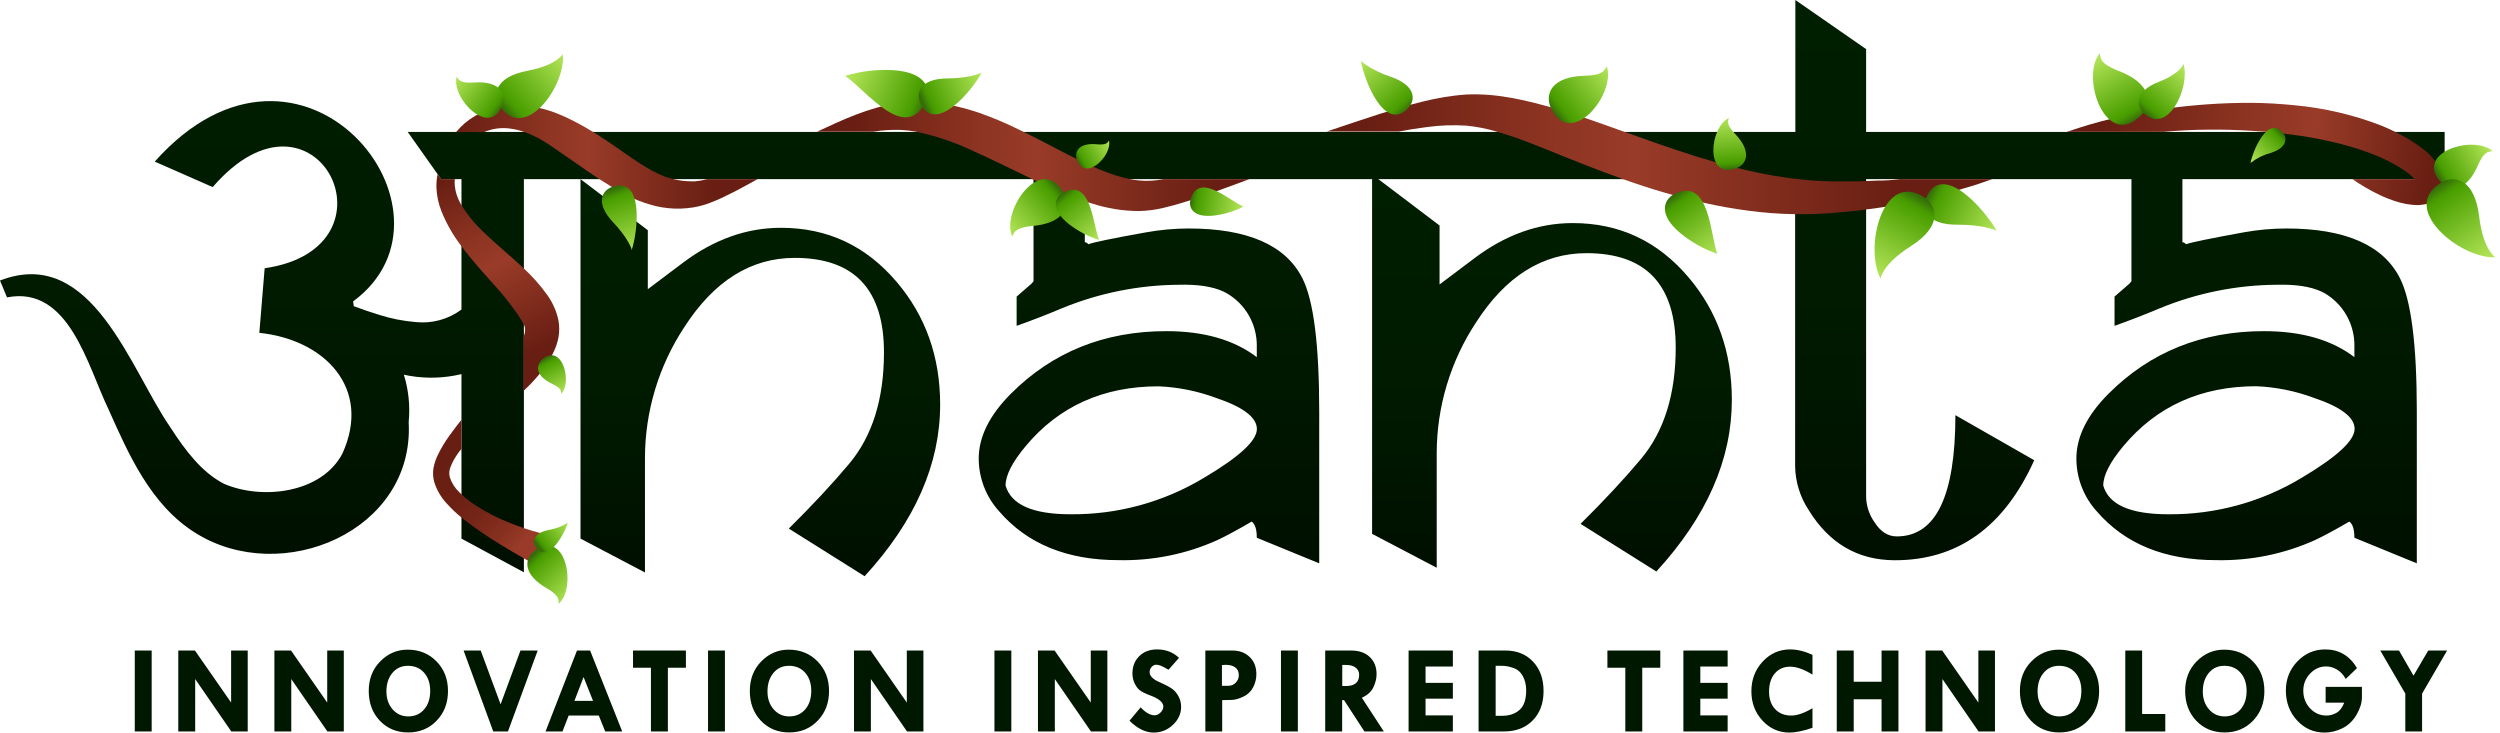 <svg width="215" height="63" viewBox="0 0 215 63" fill="none" xmlns="http://www.w3.org/2000/svg">
<path d="M123.557 48.827V38.971C123.564 34.974 124.739 31.067 126.939 27.73C129.495 23.756 132.663 21.77 136.442 21.772C141.555 21.772 144.111 24.481 144.111 29.9C144.111 33.915 143.108 37.115 141.101 39.497C139.682 41.189 137.958 43.041 135.928 45.053L142.447 49.149C146.778 44.429 148.942 39.509 148.939 34.388C148.939 30.293 147.699 26.782 145.219 23.857C142.581 20.739 139.258 19.182 135.249 19.185C132.296 19.185 129.484 20.189 126.812 22.198L123.802 24.463V19.392L118 15V45.913L123.557 48.827Z" fill="url(#paint0_linear_430_80)"/>
<path d="M55.467 49.233V39.378C55.474 35.38 56.649 31.473 58.849 28.137C61.406 24.162 64.573 22.176 68.352 22.178C73.465 22.178 76.021 24.888 76.021 30.306C76.021 34.322 75.018 37.521 73.011 39.904C71.592 41.595 69.868 43.447 67.838 45.459L74.357 49.555C78.688 44.836 80.853 39.915 80.853 34.794C80.853 30.699 79.612 27.189 77.129 24.263C74.491 21.146 71.168 19.588 67.159 19.591C64.201 19.591 61.389 20.596 58.722 22.605L55.712 24.87V19.798L49.922 15.406V46.319L55.467 49.233Z" fill="url(#paint1_linear_430_80)"/>
<path d="M210.239 15.406V11.345H160.486V4.223L154.401 0V11.345H35.062L37.938 15.406H39.686V26.62C38.559 27.46 37.157 27.845 35.76 27.699C34.685 27.611 33.623 27.401 32.596 27.073C31.883 26.858 31.158 26.605 30.425 26.332C30.402 26.144 30.395 26.106 30.372 25.918C40.783 18.267 25.973 -0.311 13.307 13.898L18.292 16.09C27.158 5.816 34.862 21.326 22.76 23.069L22.303 28.624C27.929 29.204 32.001 33.4 29.444 39.013C27.641 42.441 22.503 43.017 19.255 41.601C17.337 40.618 15.899 38.683 14.68 36.794C11.205 31.803 7.923 21.054 0 24.125L0.602 25.576C5.936 24.524 7.532 31.481 9.326 35.185C11.01 38.952 12.935 43.432 16.823 45.839C24.221 50.48 35.664 45.685 35.146 36.303C35.28 34.928 35.139 33.541 34.732 32.222C34.889 32.252 35.042 32.291 35.203 32.318C36.692 32.577 38.218 32.527 39.686 32.172V46.319L45.055 49.218V15.406H88.883V24.186C88.822 24.25 88.766 24.318 88.714 24.39C88.151 24.885 87.721 25.261 87.43 25.507V28.022C88.708 27.569 90.027 27.057 91.387 26.486C94.554 25.193 97.938 24.515 101.358 24.49C102.981 24.444 104.259 24.634 105.192 25.062L105.472 25.204C106.276 25.662 106.941 26.326 107.401 27.129C107.86 27.932 108.096 28.843 108.084 29.768V30.713C106.12 29.223 103.527 28.479 100.303 28.479C94.98 28.479 90.527 30.27 86.943 33.853C85.094 35.704 84.17 37.566 84.17 39.439C84.173 41.118 84.801 42.736 85.93 43.977C88.344 46.777 91.771 48.176 96.211 48.173C99.135 48.236 102.035 47.646 104.702 46.446C105.469 46.085 106.446 45.555 107.643 44.856C107.934 45.06 108.084 45.52 108.084 46.246C111.195 47.526 112.985 48.259 113.453 48.446V35.393C113.453 29.639 112.968 25.813 111.999 23.914C110.552 21.073 107.294 19.651 102.224 19.649C100.988 19.651 99.755 19.765 98.539 19.986C95.671 20.498 94.028 20.837 93.611 21.004L93.565 20.969C93.532 20.929 93.49 20.896 93.444 20.872C93.397 20.848 93.346 20.834 93.293 20.831V15.406H154.381V40.115C154.406 41.441 154.805 42.734 155.532 43.843C157.288 46.714 159.745 48.16 162.902 48.181C168.335 48.204 172.349 45.337 174.944 39.581L168.164 35.704C168.164 42.658 166.484 46.133 163.125 46.131C162.381 46.131 161.752 45.747 161.23 44.944C160.759 44.294 160.499 43.514 160.486 42.71V15.406H183.304V24.186C183.243 24.25 183.186 24.318 183.135 24.39C182.571 24.885 182.142 25.261 181.85 25.507V28.022C183.128 27.569 184.448 27.057 185.808 26.486C188.974 25.192 192.358 24.514 195.778 24.49C197.404 24.444 198.681 24.636 199.613 25.062L199.897 25.204C200.693 25.665 201.352 26.33 201.806 27.131C202.26 27.932 202.492 28.84 202.478 29.761V30.713C200.519 29.223 197.927 28.479 194.701 28.479C189.378 28.479 184.924 30.27 181.34 33.853C179.492 35.704 178.568 37.566 178.568 39.439C178.571 41.117 179.197 42.735 180.324 43.977C182.74 46.777 186.168 48.176 190.609 48.173C193.531 48.236 196.43 47.645 199.095 46.446C199.862 46.085 200.844 45.555 202.04 44.856C202.332 45.06 202.478 45.52 202.478 46.246C205.591 47.526 207.381 48.259 207.846 48.446V35.393C207.846 29.639 207.361 25.813 206.389 23.914C204.947 21.073 201.69 19.651 196.618 19.649C195.381 19.651 194.146 19.765 192.929 19.986C190.06 20.509 188.423 20.846 188.001 21.004L187.959 20.969C187.926 20.929 187.884 20.896 187.837 20.872C187.79 20.848 187.739 20.834 187.687 20.831V15.406H210.239ZM103.563 41.078C100.094 43.177 96.111 44.267 92.058 44.227C88.814 44.227 86.954 43.404 86.479 41.758C86.479 40.875 87.054 39.746 88.204 38.372C91.065 34.94 94.876 33.224 99.636 33.224C101.312 33.294 102.967 33.625 104.541 34.206C106.905 34.997 108.089 35.893 108.092 36.894C108.094 37.895 106.585 39.289 103.563 41.078ZM197.964 41.078C194.496 43.177 190.512 44.267 186.46 44.227C183.21 44.227 181.35 43.404 180.88 41.758C180.88 40.875 181.454 39.746 182.602 38.372C185.47 34.935 189.283 33.216 194.041 33.216C195.717 33.285 197.372 33.617 198.946 34.199C201.316 34.99 202.499 35.886 202.497 36.886C202.494 37.887 200.983 39.284 197.964 41.078Z" fill="url(#paint2_linear_430_80)"/>
<path d="M47.298 46.024L46.309 48.734L45.055 48.02C44.361 47.636 43.69 47.221 43.007 46.811C41.919 46.154 40.87 45.434 39.867 44.653L39.686 44.503C39.235 44.141 38.814 43.742 38.428 43.309C37.934 42.783 37.564 42.152 37.347 41.463C37.236 41.071 37.212 40.659 37.278 40.257C37.313 40.069 37.36 39.883 37.42 39.701C37.476 39.533 37.541 39.369 37.616 39.209C37.897 38.609 38.235 38.037 38.624 37.501C38.969 37.017 39.326 36.549 39.686 36.096V38.595C39.377 38.966 39.112 39.372 38.896 39.804C38.839 39.919 38.789 40.037 38.747 40.157C38.706 40.263 38.676 40.373 38.655 40.484C38.623 40.685 38.638 40.891 38.697 41.087C38.861 41.559 39.136 41.986 39.498 42.33C39.56 42.392 39.621 42.453 39.686 42.511C40.032 42.837 40.406 43.132 40.802 43.394C41.781 44.04 42.826 44.579 43.92 45.002C44.303 45.152 44.687 45.29 45.07 45.425C45.799 45.675 46.543 45.875 47.298 46.024Z" fill="url(#paint3_linear_430_80)"/>
<path d="M48.027 27.557C48.072 27.796 48.094 28.039 48.092 28.283C48.091 28.515 48.072 28.748 48.035 28.977C47.958 29.395 47.829 29.801 47.651 30.187C47.352 30.853 46.965 31.477 46.501 32.041C46.085 32.551 45.638 33.035 45.163 33.488L45.024 33.619V28.954C45.146 28.707 45.186 28.428 45.139 28.156C45.118 28.049 45.079 27.947 45.024 27.853C44.894 27.599 44.675 27.288 44.495 27.004C43.855 26.08 43.15 25.203 42.386 24.378C41.585 23.48 40.752 22.555 39.966 21.549L39.656 21.138C38.961 20.228 38.392 19.229 37.965 18.166C37.699 17.501 37.552 16.794 37.531 16.078C37.527 15.723 37.559 15.367 37.627 15.018V14.957L37.945 15.406H39.115C39.094 15.605 39.094 15.806 39.115 16.005C39.172 16.509 39.327 16.997 39.571 17.441C39.606 17.502 39.64 17.568 39.679 17.629C40.227 18.522 40.898 19.334 41.673 20.04C42.513 20.85 43.433 21.622 44.357 22.451L45.059 23.096C45.793 23.775 46.457 24.526 47.041 25.338C47.524 25.999 47.86 26.756 48.027 27.557Z" fill="url(#paint4_linear_430_80)"/>
<path d="M60.808 15.405H65.153L64.152 15.954C63.612 16.25 63.059 16.546 62.484 16.818C61.895 17.116 61.287 17.372 60.663 17.586C60.502 17.64 60.333 17.686 60.157 17.728C59.98 17.77 59.804 17.809 59.616 17.839C59.267 17.891 58.917 17.924 58.565 17.939C57.852 17.962 57.14 17.893 56.444 17.736C55.125 17.413 53.869 16.875 52.725 16.142C52.341 15.904 51.958 15.662 51.574 15.421C50.911 14.987 50.278 14.549 49.657 14.119L48.2 13.11L47.475 12.61C47.237 12.453 47.022 12.303 46.785 12.165C46.252 11.836 45.687 11.565 45.097 11.355C44.689 11.209 44.266 11.107 43.836 11.052C43.092 10.954 42.335 11.059 41.646 11.355H39.23C39.457 11.078 39.707 10.821 39.978 10.587C41.074 9.674 42.438 9.144 43.862 9.078C45.254 9.009 46.644 9.244 47.935 9.769C48.253 9.892 48.568 10.038 48.863 10.176C49.158 10.315 49.431 10.457 49.711 10.606C50.144 10.837 50.573 11.082 50.987 11.34C51.106 11.409 51.221 11.482 51.336 11.555C53.457 12.875 55.286 14.469 57.169 15.179C57.414 15.269 57.663 15.345 57.917 15.405C58.157 15.464 58.403 15.51 58.653 15.543C58.908 15.573 59.164 15.59 59.42 15.593C59.541 15.601 59.663 15.601 59.785 15.593C59.913 15.585 60.041 15.57 60.168 15.547C60.384 15.511 60.597 15.463 60.808 15.405Z" fill="url(#paint5_linear_430_80)"/>
<path d="M100.088 15.405H107.451L105.369 16.173C104.218 16.595 103.049 17.01 101.849 17.386C101.25 17.576 100.633 17.743 99.996 17.889C99.318 18.051 98.623 18.138 97.926 18.15C96.565 18.142 95.213 17.924 93.918 17.505L93.308 17.313C92.281 16.971 91.299 16.545 90.344 16.135C89.85 15.908 89.359 15.682 88.875 15.451L88.753 15.394C87.062 14.587 85.436 13.766 83.817 13.044C82.218 12.272 80.531 11.696 78.794 11.328C78.343 11.243 77.887 11.19 77.429 11.171C76.647 11.148 75.865 11.2 75.093 11.328H70.265C72.451 10.311 74.679 9.243 77.302 8.848C78.641 8.679 79.997 8.716 81.325 8.959C82.608 9.182 83.865 9.539 85.075 10.023C86.088 10.407 87.058 10.864 88.005 11.328C89.282 11.954 90.517 12.614 91.736 13.248C93.577 14.169 95.414 15.067 97.22 15.413C97.485 15.463 97.749 15.501 98.014 15.524C98.535 15.57 99.06 15.557 99.578 15.486L100.088 15.405Z" fill="url(#paint6_linear_430_80)"/>
<path d="M87.05 20.348C87.238 19.907 87.391 19.581 88.722 19.442C91.583 19.204 92.043 17.711 91.472 16.586C89.573 13.142 86.057 18.114 87.05 20.348Z" fill="url(#paint7_linear_430_80)"/>
<path d="M163.424 15.406H171.331C170.564 15.687 169.774 15.952 168.981 16.174C166.598 16.917 164.162 17.477 161.694 17.852L160.486 18.013L159.838 18.102L157.975 18.282C156.786 18.397 155.591 18.44 154.397 18.413H154.159C152.889 18.388 151.621 18.291 150.363 18.121C149.105 17.956 147.855 17.737 146.627 17.46C144.241 16.922 141.889 16.236 139.587 15.406C137.217 14.566 134.912 13.633 132.661 12.719C131.553 12.278 130.456 11.851 129.363 11.518C129.156 11.452 128.949 11.387 128.742 11.329C127.887 11.068 127.009 10.893 126.119 10.807C124.979 10.732 123.834 10.774 122.702 10.93C121.897 11.03 121.09 11.158 120.282 11.314H114.093C115.627 10.796 117.161 10.277 118.714 9.778C121.08 9.053 123.458 8.304 126.15 8.124C128.911 8.012 131.426 8.673 133.819 9.352C135.813 9.943 137.727 10.627 139.617 11.31L140.768 11.717C143.03 12.527 145.274 13.306 147.536 13.951C148.687 14.262 149.807 14.558 150.949 14.804C152.092 15.049 153.208 15.226 154.343 15.376H154.401C155.556 15.521 156.718 15.596 157.883 15.602H159.67L160.49 15.568L161.453 15.529C162.112 15.537 162.768 15.483 163.424 15.406Z" fill="url(#paint8_linear_430_80)"/>
<path d="M210.185 15.992C210.119 16.401 209.916 16.774 209.61 17.052C209.373 17.267 209.089 17.424 208.782 17.513C208.354 17.63 207.908 17.666 207.467 17.616C207.103 17.582 206.742 17.516 206.389 17.421C205.741 17.24 205.112 16.998 204.51 16.699C203.744 16.325 203.008 15.893 202.309 15.405H207.294C207.396 15.41 207.499 15.41 207.601 15.405H207.662C207.4 15.129 207.11 14.882 206.796 14.668C205.87 14.052 204.873 13.549 203.827 13.171C202.748 12.767 201.642 12.439 200.518 12.188C199.379 11.925 198.227 11.72 197.067 11.574C196.346 11.478 195.617 11.401 194.888 11.339C194.44 11.301 193.987 11.27 193.535 11.243C192.35 11.171 191.157 11.14 189.965 11.151C188.672 11.151 187.376 11.224 186.088 11.339H177.751C178.134 11.213 178.483 11.09 178.855 10.975C180.036 10.591 181.252 10.28 182.475 10.003C184.905 9.49 187.368 9.145 189.846 8.971C191.088 8.886 192.331 8.84 193.581 8.844C194.831 8.848 196.081 8.928 197.331 9.051C199.871 9.285 202.367 9.868 204.748 10.783C205.166 10.952 205.58 11.136 205.986 11.339C206.167 11.428 206.343 11.52 206.519 11.616C207.116 11.931 207.688 12.292 208.23 12.695C208.846 13.14 209.376 13.695 209.794 14.33C209.925 14.539 210.029 14.764 210.105 14.998C210.148 15.131 210.179 15.267 210.197 15.405C210.22 15.6 210.216 15.798 210.185 15.992Z" fill="url(#paint9_linear_430_80)"/>
<path d="M48.399 4.646C48.365 4.708 47.816 5.625 45.377 6.082C42.62 6.604 42.309 8.102 42.992 9.154C45.166 12.286 48.702 7.326 48.399 4.646Z" fill="url(#paint10_linear_430_80)"/>
<path d="M143.989 16.688C143.03 17.199 142.62 18.481 144.518 20.059C145.463 20.83 146.535 21.43 147.686 21.833C147.045 20.04 147.011 15.187 143.989 16.688Z" fill="url(#paint11_linear_430_80)"/>
<path d="M91.429 16.566C90.662 16.996 90.359 18.036 91.924 19.272C92.702 19.874 93.579 20.335 94.516 20.635C93.953 19.195 93.838 15.287 91.429 16.566Z" fill="url(#paint12_linear_430_80)"/>
<path d="M76.823 6.035C75.425 5.951 74.024 6.117 72.685 6.526C74.483 7.755 77.781 12.25 79.588 8.83C80.147 7.678 79.653 6.223 76.823 6.035Z" fill="url(#paint13_linear_430_80)"/>
<path d="M171.711 19.857C170.84 18.213 167.059 13.756 165.656 16.989C165.23 18.041 165.763 19.342 168.34 19.323C170.307 19.323 171.358 19.68 171.638 19.814L171.711 19.857Z" fill="url(#paint14_linear_430_80)"/>
<path d="M119.619 6.61C118.02 6.058 117.276 5.459 117.088 5.267L117.038 5.213C117.276 6.791 119.067 11.494 121.13 9.275C121.774 8.541 121.717 7.336 119.619 6.61Z" fill="url(#paint15_linear_430_80)"/>
<path d="M84.366 6.265C84.124 6.388 83.215 6.726 81.466 6.745C79.192 6.768 78.744 7.923 79.131 8.845C80.42 11.674 83.687 7.693 84.431 6.227L84.366 6.265Z" fill="url(#paint16_linear_430_80)"/>
<path d="M52.617 16.082C51.716 16.424 51.218 17.507 52.717 19.104C53.867 20.325 54.251 21.192 54.32 21.442C54.32 21.488 54.32 21.515 54.32 21.515C54.838 20.021 55.44 15.088 52.617 16.082Z" fill="url(#paint17_linear_430_80)"/>
<path d="M214.365 13.002C212.755 11.547 207.551 13.121 209.936 15.689C210.726 16.495 212.118 16.526 213.131 14.153C213.618 13.071 213.94 13.052 214.365 13.002Z" fill="url(#paint18_linear_430_80)"/>
<path d="M180.581 4.576C178.882 6.657 181.129 12.988 184.151 9.893C185.098 8.872 185.056 7.148 182.088 6.054C180.711 5.498 180.65 5.102 180.581 4.576Z" fill="url(#paint19_linear_430_80)"/>
<path d="M148.687 10.143C147.03 10.91 146.562 15.494 149.335 14.469C150.217 14.116 150.696 13.037 149.189 11.482C148.499 10.749 148.576 10.484 148.687 10.143Z" fill="url(#paint20_linear_430_80)"/>
<path d="M48.265 33.865C49.246 32.848 48.334 29.431 46.616 30.928C46.075 31.424 46.025 32.33 47.536 33.036C48.238 33.378 48.253 33.589 48.265 33.865Z" fill="url(#paint21_linear_430_80)"/>
<path d="M48.042 51.935C49.615 50.545 48.675 45.382 45.956 47.389C45.097 48.057 44.913 49.39 47.065 50.618C48.058 51.209 48.054 51.524 48.042 51.935Z" fill="url(#paint22_linear_430_80)"/>
<path d="M214.592 22.125C214.523 22.079 213.537 21.388 213.207 18.612C212.824 15.464 211.179 15.011 209.963 15.687C206.239 17.89 211.558 22.267 214.592 22.125Z" fill="url(#paint23_linear_430_80)"/>
<path d="M187.783 5.49C187.783 5.544 187.48 6.319 185.693 7.026C183.672 7.794 183.656 8.992 184.312 9.683C186.414 11.767 188.388 7.483 187.783 5.49Z" fill="url(#paint24_linear_430_80)"/>
<path d="M161.733 23.963C161.733 23.886 161.936 22.692 164.298 21.195C166.983 19.502 166.66 17.805 165.525 16.999C161.928 14.588 160.295 21.283 161.733 23.963Z" fill="url(#paint25_linear_430_80)"/>
<path d="M102.389 17.125C102.174 17.893 102.638 18.741 104.418 18.538C105.295 18.431 106.146 18.171 106.933 17.77C105.664 17.206 103.106 14.787 102.389 17.125Z" fill="url(#paint26_linear_430_80)"/>
<path d="M196.342 11.413C195.015 9.897 193.73 12.984 193.542 14.032L193.573 13.997C194.08 13.601 194.662 13.314 195.283 13.152C196.676 12.711 196.725 11.901 196.342 11.413Z" fill="url(#paint27_linear_430_80)"/>
<path d="M48.809 44.968C48.315 45.279 47.764 45.485 47.187 45.575C45.872 45.847 45.745 46.565 46.071 47.057C47.133 48.546 48.572 45.87 48.836 44.941L48.809 44.968Z" fill="url(#paint28_linear_430_80)"/>
<path d="M138.176 5.693C137.949 6.135 137.773 6.461 136.389 6.511C133.428 6.557 132.849 8.066 133.363 9.26C135.062 12.942 139.023 8.062 138.176 5.693Z" fill="url(#paint29_linear_430_80)"/>
<path d="M95.372 12.09C95.222 12.309 95.107 12.474 94.371 12.412C92.795 12.251 92.396 13.011 92.595 13.679C93.262 15.741 95.671 13.399 95.372 12.09Z" fill="url(#paint30_linear_430_80)"/>
<path d="M39.272 6.604C38.793 8.477 42.183 11.925 43.214 8.984C43.521 8.032 42.969 6.918 40.699 7.099C39.636 7.164 39.475 6.911 39.272 6.604Z" fill="url(#paint31_linear_430_80)"/>
<path d="M11.591 55.945H13.044V62.905H11.591V55.945ZM19.876 55.945H21.303V62.905H19.892L16.786 58.399V62.905H15.333V55.945H16.765L19.876 60.419V55.945ZM28.14 55.945H29.567V62.905H28.156L25.05 58.399V62.905H23.598V55.945H25.029L28.14 60.419V55.945ZM31.712 59.422C31.712 58.394 32.042 57.546 32.701 56.878C33.364 56.206 34.149 55.871 35.055 55.871C36.058 55.871 36.887 56.208 37.543 56.883C38.199 57.555 38.527 58.404 38.527 59.433C38.527 60.454 38.202 61.302 37.553 61.977C36.904 62.652 36.087 62.99 35.102 62.99C34.116 62.99 33.304 62.654 32.665 61.982C32.03 61.311 31.712 60.458 31.712 59.422ZM35.122 57.26C34.556 57.249 34.099 57.45 33.752 57.864C33.405 58.277 33.232 58.811 33.232 59.465C33.232 60.083 33.409 60.595 33.762 61.002C34.116 61.408 34.562 61.611 35.102 61.611C35.668 61.611 36.125 61.412 36.472 61.012C36.822 60.61 36.997 60.08 36.997 59.422C36.997 58.776 36.825 58.256 36.482 57.864C36.142 57.472 35.689 57.27 35.122 57.26ZM39.869 55.945H41.342L43.051 60.572L44.761 55.945H46.24L43.685 62.905H42.418L39.869 55.945ZM49.621 55.945H50.749L53.51 62.905H52.047L51.496 61.537H48.905L48.375 62.905H46.917L49.621 55.945ZM50.188 58.224L49.4 60.276H51.002L50.188 58.224ZM54.44 55.945H58.988V57.424H57.437V62.905H55.98V57.424H54.44V55.945ZM60.891 55.945H62.343V62.905H60.891V55.945ZM64.484 59.422C64.484 58.394 64.814 57.546 65.473 56.878C66.136 56.206 66.92 55.871 67.826 55.871C68.829 55.871 69.658 56.208 70.314 56.883C70.97 57.555 71.298 58.404 71.298 59.433C71.298 60.454 70.973 61.302 70.324 61.977C69.675 62.652 68.858 62.99 67.873 62.99C66.888 62.99 66.075 62.654 65.436 61.982C64.802 61.311 64.484 60.458 64.484 59.422ZM67.894 57.26C67.327 57.249 66.87 57.45 66.523 57.864C66.177 58.277 66.003 58.811 66.003 59.465C66.003 60.083 66.18 60.595 66.534 61.002C66.888 61.408 67.334 61.611 67.873 61.611C68.439 61.611 68.896 61.412 69.243 61.012C69.593 60.61 69.768 60.08 69.768 59.422C69.768 58.776 69.596 58.256 69.253 57.864C68.913 57.472 68.46 57.27 67.894 57.26ZM77.986 55.945H79.413V62.905H78.001L74.896 58.399V62.905H73.444V55.945H74.875L77.986 60.419V55.945ZM85.522 55.945H86.974V62.905H85.522V55.945ZM93.806 55.945H95.233V62.905H93.822L90.716 58.399V62.905H89.264V55.945H90.696L93.806 60.419V55.945ZM101.396 56.576L100.49 57.599C100.012 57.309 99.669 57.164 99.46 57.164C99.298 57.164 99.159 57.228 99.042 57.355C98.926 57.479 98.868 57.627 98.868 57.8C98.868 58.143 99.169 58.44 99.774 58.691C100.217 58.885 100.552 59.062 100.778 59.221C101.005 59.376 101.194 59.594 101.345 59.873C101.499 60.152 101.576 60.454 101.576 60.779C101.576 61.376 101.341 61.896 100.871 62.337C100.404 62.779 99.851 63 99.213 63C98.512 63 97.82 62.661 97.137 61.982L98.094 60.832C98.524 61.288 98.926 61.516 99.3 61.516C99.475 61.516 99.643 61.437 99.805 61.278C99.966 61.115 100.047 60.945 100.047 60.769C100.047 60.405 99.674 60.085 98.929 59.809C98.503 59.65 98.201 59.502 98.023 59.364C97.844 59.223 97.693 59.019 97.57 58.754C97.449 58.486 97.389 58.212 97.389 57.933C97.389 57.314 97.585 56.813 97.977 56.427C98.368 56.042 98.879 55.85 99.511 55.85C100.259 55.85 100.888 56.092 101.396 56.576ZM103.66 55.945H105.972C106.594 55.945 107.096 56.132 107.477 56.507C107.858 56.878 108.048 57.367 108.048 57.975C108.048 58.374 107.954 58.754 107.765 59.115C107.58 59.472 107.298 59.739 106.92 59.915C106.543 60.092 106.22 60.184 105.952 60.191L105.108 60.212V62.905H103.66V55.945ZM105.087 57.196V58.977H105.653C105.897 58.977 106.105 58.887 106.276 58.707C106.452 58.526 106.539 58.313 106.539 58.065C106.539 57.783 106.442 57.563 106.246 57.408C106.05 57.252 105.772 57.175 105.411 57.175L105.087 57.196ZM110.163 55.945H111.615V62.905H110.163V55.945ZM113.967 55.945H116.192C116.868 55.945 117.402 56.129 117.793 56.496C118.188 56.864 118.386 57.36 118.386 57.986C118.386 58.343 118.295 58.714 118.113 59.099C117.935 59.484 117.603 59.786 117.119 60.005L119.009 62.905H117.34L115.589 60.212H115.425V62.905H113.967V55.945ZM115.435 57.185V58.998H115.749C116.508 58.998 116.887 58.678 116.887 58.039C116.887 57.777 116.787 57.571 116.588 57.419C116.393 57.263 116.12 57.185 115.77 57.185H115.435ZM121.139 55.945H124.946V57.323H122.597V58.728H124.946V60.085H122.597V61.527H124.946V62.905H121.139V55.945ZM127.158 55.945H129.465C130.451 55.945 131.244 56.265 131.845 56.904C132.446 57.544 132.746 58.387 132.746 59.433C132.746 60.482 132.435 61.323 131.814 61.956C131.196 62.589 130.372 62.905 129.342 62.905H127.158V55.945ZM128.626 57.26V61.558H129.202C129.8 61.558 130.291 61.391 130.676 61.055C131.06 60.719 131.252 60.159 131.252 59.374C131.252 58.919 131.159 58.516 130.974 58.166C130.789 57.813 130.519 57.574 130.165 57.45C129.815 57.323 129.481 57.26 129.161 57.26H128.626ZM138.237 55.945H142.785V57.424H141.234V62.905H139.777V57.424H138.237V55.945ZM144.771 55.945H148.577V57.323H146.228V58.728H148.577V60.085H146.228V61.527H148.577V62.905H144.771V55.945ZM155.873 56.316V58.018C155.141 57.562 154.501 57.334 153.951 57.334C153.402 57.334 152.963 57.528 152.633 57.917C152.303 58.306 152.139 58.829 152.139 59.486C152.139 60.108 152.312 60.606 152.659 60.981C153.006 61.352 153.469 61.537 154.049 61.537C154.558 61.537 155.165 61.327 155.873 60.906V62.592C155.08 62.864 154.419 63 153.89 63C152.98 63 152.207 62.657 151.572 61.972C150.937 61.283 150.619 60.444 150.619 59.454C150.619 58.447 150.942 57.595 151.588 56.899C152.237 56.2 153.025 55.85 153.951 55.85C154.549 55.85 155.19 56.005 155.873 56.316ZM157.962 55.945H159.419V58.627H161.814V55.945H163.266V62.905H161.814V60.138H159.419V62.905H157.962V55.945ZM170.14 55.945H171.567V62.905H170.155L167.05 58.399V62.905H165.598V55.945H167.029L170.14 60.419V55.945ZM173.712 59.422C173.712 58.394 174.042 57.546 174.701 56.878C175.364 56.206 176.149 55.871 177.055 55.871C178.057 55.871 178.887 56.208 179.543 56.883C180.199 57.555 180.526 58.404 180.526 59.433C180.526 60.454 180.202 61.302 179.553 61.977C178.904 62.652 178.087 62.99 177.101 62.99C176.116 62.99 175.304 62.654 174.665 61.982C174.03 61.311 173.712 60.458 173.712 59.422ZM177.122 57.26C176.556 57.249 176.098 57.45 175.752 57.864C175.405 58.277 175.232 58.811 175.232 59.465C175.232 60.083 175.408 60.595 175.762 61.002C176.116 61.408 176.562 61.611 177.101 61.611C177.668 61.611 178.125 61.412 178.471 61.012C178.821 60.61 178.997 60.08 178.997 59.422C178.997 58.776 178.825 58.256 178.482 57.864C178.142 57.472 177.688 57.27 177.122 57.26ZM182.775 55.945H184.222V61.405H186.215V62.905H182.775V55.945ZM187.923 59.422C187.923 58.394 188.252 57.546 188.912 56.878C189.575 56.206 190.359 55.871 191.266 55.871C192.268 55.871 193.098 56.208 193.754 56.883C194.409 57.555 194.737 58.404 194.737 59.433C194.737 60.454 194.413 61.302 193.764 61.977C193.115 62.652 192.297 62.99 191.312 62.99C190.326 62.99 189.515 62.654 188.876 61.982C188.24 61.311 187.923 60.458 187.923 59.422ZM191.333 57.26C190.766 57.249 190.309 57.45 189.963 57.864C189.616 58.277 189.442 58.811 189.442 59.465C189.442 60.083 189.619 60.595 189.973 61.002C190.326 61.408 190.773 61.611 191.312 61.611C191.879 61.611 192.335 61.412 192.682 61.012C193.032 60.61 193.208 60.08 193.208 59.422C193.208 58.776 193.036 58.256 192.692 57.864C192.353 57.472 191.899 57.27 191.333 57.26ZM202.702 57.456L201.734 58.389C201.532 58.028 201.281 57.76 200.983 57.583C200.684 57.403 200.371 57.313 200.045 57.313C199.516 57.313 199.056 57.519 198.665 57.933C198.277 58.346 198.083 58.834 198.083 59.396C198.083 59.993 198.277 60.5 198.665 60.917C199.056 61.331 199.526 61.537 200.076 61.537C200.375 61.537 200.661 61.459 200.936 61.304C201.214 61.148 201.437 60.857 201.605 60.429H200.004V59.072H203.125V59.974C203.125 60.436 202.971 60.935 202.661 61.468C202.352 61.998 201.945 62.387 201.441 62.634C200.936 62.878 200.426 63 199.911 63C198.977 63 198.189 62.652 197.547 61.956C196.905 61.26 196.584 60.399 196.584 59.374C196.584 58.403 196.914 57.572 197.573 56.883C198.236 56.194 199.032 55.85 199.962 55.85C201.151 55.85 202.064 56.385 202.702 57.456ZM204.704 55.945H206.316L207.563 58.108L208.829 55.945H210.452L208.299 59.65V62.905H206.857V59.65L204.704 55.945Z" fill="#001700"/>
<defs>
<linearGradient id="paint0_linear_430_80" x1="133.473" y1="15" x2="133.473" y2="49.164" gradientUnits="userSpaceOnUse">
<stop stop-color="#001E00"/>
<stop offset="0.52" stop-color="#001B00"/>
<stop offset="0.96" stop-color="#001000"/>
<stop offset="1" stop-color="#000F00"/>
</linearGradient>
<linearGradient id="paint1_linear_430_80" x1="65.395" y1="15.406" x2="65.395" y2="49.571" gradientUnits="userSpaceOnUse">
<stop stop-color="#001E00"/>
<stop offset="0.52" stop-color="#001B00"/>
<stop offset="0.96" stop-color="#001000"/>
<stop offset="1" stop-color="#000F00"/>
</linearGradient>
<linearGradient id="paint2_linear_430_80" x1="105.12" y1="0" x2="105.12" y2="49.218" gradientUnits="userSpaceOnUse">
<stop stop-color="#001E00"/>
<stop offset="0.52" stop-color="#001B00"/>
<stop offset="0.96" stop-color="#001000"/>
<stop offset="1" stop-color="#000F00"/>
</linearGradient>
<linearGradient id="paint3_linear_430_80" x1="38.229" y1="39.033" x2="45.818" y2="45.635" gradientUnits="userSpaceOnUse">
<stop stop-color="#681E12"/>
<stop offset="0.32" stop-color="#6B2013"/>
<stop offset="0.58" stop-color="#762618"/>
<stop offset="0.82" stop-color="#873020"/>
<stop offset="1" stop-color="#993B28"/>
</linearGradient>
<linearGradient id="paint4_linear_430_80" x1="39.215" y1="14.93" x2="47.563" y2="32.518" gradientUnits="userSpaceOnUse">
<stop stop-color="#681E12"/>
<stop offset="0.03" stop-color="#6C2014"/>
<stop offset="0.3" stop-color="#8D3422"/>
<stop offset="0.44" stop-color="#993B28"/>
<stop offset="0.86" stop-color="#681E12"/>
</linearGradient>
<linearGradient id="paint5_linear_430_80" x1="39.226" y1="13.497" x2="65.153" y2="13.497" gradientUnits="userSpaceOnUse">
<stop stop-color="#681E12"/>
<stop offset="0.03" stop-color="#6C2014"/>
<stop offset="0.3" stop-color="#8D3422"/>
<stop offset="0.44" stop-color="#993B28"/>
<stop offset="0.86" stop-color="#681E12"/>
</linearGradient>
<linearGradient id="paint6_linear_430_80" x1="73.222" y1="13.459" x2="109.626" y2="13.459" gradientUnits="userSpaceOnUse">
<stop stop-color="#681E12"/>
<stop offset="0.03" stop-color="#6C2014"/>
<stop offset="0.3" stop-color="#8D3422"/>
<stop offset="0.44" stop-color="#993B28"/>
<stop offset="0.86" stop-color="#681E12"/>
</linearGradient>
<linearGradient id="paint7_linear_430_80" x1="91.073" y1="16.194" x2="86.858" y2="19.933" gradientUnits="userSpaceOnUse">
<stop stop-color="#346D0A"/>
<stop offset="0.03" stop-color="#3A7A07"/>
<stop offset="0.1" stop-color="#469502"/>
<stop offset="0.14" stop-color="#4A9F00"/>
<stop offset="1" stop-color="#B0E355"/>
</linearGradient>
<linearGradient id="paint8_linear_430_80" x1="117.272" y1="13.291" x2="170.146" y2="13.291" gradientUnits="userSpaceOnUse">
<stop stop-color="#681E12"/>
<stop offset="0.03" stop-color="#6C2014"/>
<stop offset="0.3" stop-color="#8D3422"/>
<stop offset="0.44" stop-color="#993B28"/>
<stop offset="0.88" stop-color="#681E12"/>
</linearGradient>
<linearGradient id="paint9_linear_430_80" x1="180.776" y1="10.564" x2="209.193" y2="14.195" gradientUnits="userSpaceOnUse">
<stop stop-color="#681E12"/>
<stop offset="0.04" stop-color="#6C2014"/>
<stop offset="0.43" stop-color="#8D3422"/>
<stop offset="0.64" stop-color="#993B28"/>
<stop offset="1" stop-color="#681E12"/>
</linearGradient>
<linearGradient id="paint10_linear_430_80" x1="43.356" y1="9.468" x2="48.408" y2="4.936" gradientUnits="userSpaceOnUse">
<stop stop-color="#346D0A"/>
<stop offset="0.03" stop-color="#3A7A07"/>
<stop offset="0.1" stop-color="#469502"/>
<stop offset="0.14" stop-color="#4A9F00"/>
<stop offset="1" stop-color="#B0E355"/>
</linearGradient>
<linearGradient id="paint11_linear_430_80" x1="144.004" y1="16.8" x2="147.653" y2="21.894" gradientUnits="userSpaceOnUse">
<stop stop-color="#346D0A"/>
<stop offset="0.03" stop-color="#3A7A07"/>
<stop offset="0.1" stop-color="#469502"/>
<stop offset="0.14" stop-color="#4A9F00"/>
<stop offset="1" stop-color="#B0E355"/>
</linearGradient>
<linearGradient id="paint12_linear_430_80" x1="91.418" y1="16.65" x2="94.482" y2="20.597" gradientUnits="userSpaceOnUse">
<stop stop-color="#346D0A"/>
<stop offset="0.03" stop-color="#3A7A07"/>
<stop offset="0.1" stop-color="#469502"/>
<stop offset="0.14" stop-color="#4A9F00"/>
<stop offset="1" stop-color="#B0E355"/>
</linearGradient>
<linearGradient id="paint13_linear_430_80" x1="79.511" y1="8.872" x2="73.223" y2="6.243" gradientUnits="userSpaceOnUse">
<stop stop-color="#346D0A"/>
<stop offset="0.03" stop-color="#3A7A07"/>
<stop offset="0.1" stop-color="#469502"/>
<stop offset="0.14" stop-color="#4A9F00"/>
<stop offset="1" stop-color="#B0E355"/>
</linearGradient>
<linearGradient id="paint14_linear_430_80" x1="165.855" y1="16.77" x2="171.507" y2="19.847" gradientUnits="userSpaceOnUse">
<stop stop-color="#346D0A"/>
<stop offset="0.03" stop-color="#3A7A07"/>
<stop offset="0.1" stop-color="#469502"/>
<stop offset="0.14" stop-color="#4A9F00"/>
<stop offset="1" stop-color="#B0E355"/>
</linearGradient>
<linearGradient id="paint15_linear_430_80" x1="121" y1="9.493" x2="117.195" y2="5.282" gradientUnits="userSpaceOnUse">
<stop stop-color="#346D0A"/>
<stop offset="0.03" stop-color="#3A7A07"/>
<stop offset="0.1" stop-color="#469502"/>
<stop offset="0.14" stop-color="#4A9F00"/>
<stop offset="1" stop-color="#B0E355"/>
</linearGradient>
<linearGradient id="paint16_linear_430_80" x1="79.369" y1="8.868" x2="84.36" y2="6.611" gradientUnits="userSpaceOnUse">
<stop stop-color="#346D0A"/>
<stop offset="0.03" stop-color="#3A7A07"/>
<stop offset="0.1" stop-color="#469502"/>
<stop offset="0.14" stop-color="#4A9F00"/>
<stop offset="1" stop-color="#B0E355"/>
</linearGradient>
<linearGradient id="paint17_linear_430_80" x1="52.79" y1="16.221" x2="54.684" y2="21.621" gradientUnits="userSpaceOnUse">
<stop stop-color="#346D0A"/>
<stop offset="0.03" stop-color="#3A7A07"/>
<stop offset="0.1" stop-color="#469502"/>
<stop offset="0.14" stop-color="#4A9F00"/>
<stop offset="1" stop-color="#B0E355"/>
</linearGradient>
<linearGradient id="paint18_linear_430_80" x1="209.725" y1="15.217" x2="213.999" y2="12.848" gradientUnits="userSpaceOnUse">
<stop stop-color="#346D0A"/>
<stop offset="0.03" stop-color="#3A7A07"/>
<stop offset="0.1" stop-color="#469502"/>
<stop offset="0.14" stop-color="#4A9F00"/>
<stop offset="1" stop-color="#B0E355"/>
</linearGradient>
<linearGradient id="paint19_linear_430_80" x1="183.587" y1="10.358" x2="180.56" y2="4.932" gradientUnits="userSpaceOnUse">
<stop stop-color="#346D0A"/>
<stop offset="0.03" stop-color="#3A7A07"/>
<stop offset="0.1" stop-color="#469502"/>
<stop offset="0.14" stop-color="#4A9F00"/>
<stop offset="1" stop-color="#B0E355"/>
</linearGradient>
<linearGradient id="paint20_linear_430_80" x1="148.863" y1="14.558" x2="148.533" y2="10.25" gradientUnits="userSpaceOnUse">
<stop stop-color="#346D0A"/>
<stop offset="0.03" stop-color="#3A7A07"/>
<stop offset="0.1" stop-color="#469502"/>
<stop offset="0.14" stop-color="#4A9F00"/>
<stop offset="1" stop-color="#B0E355"/>
</linearGradient>
<linearGradient id="paint21_linear_430_80" x1="46.915" y1="30.821" x2="48.505" y2="33.783" gradientUnits="userSpaceOnUse">
<stop stop-color="#346D0A"/>
<stop offset="0.03" stop-color="#3A7A07"/>
<stop offset="0.1" stop-color="#469502"/>
<stop offset="0.14" stop-color="#4A9F00"/>
<stop offset="1" stop-color="#B0E355"/>
</linearGradient>
<linearGradient id="paint22_linear_430_80" x1="46.01" y1="47.593" x2="49.411" y2="51.017" gradientUnits="userSpaceOnUse">
<stop stop-color="#346D0A"/>
<stop offset="0.03" stop-color="#3A7A07"/>
<stop offset="0.1" stop-color="#469502"/>
<stop offset="0.14" stop-color="#4A9F00"/>
<stop offset="1" stop-color="#B0E355"/>
</linearGradient>
<linearGradient id="paint23_linear_430_80" x1="209.679" y1="16.005" x2="213.904" y2="22.17" gradientUnits="userSpaceOnUse">
<stop stop-color="#346D0A"/>
<stop offset="0.03" stop-color="#3A7A07"/>
<stop offset="0.1" stop-color="#469502"/>
<stop offset="0.14" stop-color="#4A9F00"/>
<stop offset="1" stop-color="#B0E355"/>
</linearGradient>
<linearGradient id="paint24_linear_430_80" x1="184.6" y1="9.832" x2="187.791" y2="5.97" gradientUnits="userSpaceOnUse">
<stop stop-color="#346D0A"/>
<stop offset="0.03" stop-color="#3A7A07"/>
<stop offset="0.1" stop-color="#469502"/>
<stop offset="0.14" stop-color="#4A9F00"/>
<stop offset="1" stop-color="#B0E355"/>
</linearGradient>
<linearGradient id="paint25_linear_430_80" x1="165.038" y1="16.918" x2="161.439" y2="23.518" gradientUnits="userSpaceOnUse">
<stop stop-color="#346D0A"/>
<stop offset="0.03" stop-color="#3A7A07"/>
<stop offset="0.1" stop-color="#469502"/>
<stop offset="0.14" stop-color="#4A9F00"/>
<stop offset="1" stop-color="#B0E355"/>
</linearGradient>
<linearGradient id="paint26_linear_430_80" x1="102.435" y1="17.129" x2="106.773" y2="17.91" gradientUnits="userSpaceOnUse">
<stop stop-color="#346D0A"/>
<stop offset="0.03" stop-color="#3A7A07"/>
<stop offset="0.1" stop-color="#469502"/>
<stop offset="0.14" stop-color="#4A9F00"/>
<stop offset="1" stop-color="#B0E355"/>
</linearGradient>
<linearGradient id="paint27_linear_430_80" x1="196.185" y1="11.375" x2="193.586" y2="13.864" gradientUnits="userSpaceOnUse">
<stop stop-color="#346D0A"/>
<stop offset="0.03" stop-color="#3A7A07"/>
<stop offset="0.1" stop-color="#469502"/>
<stop offset="0.14" stop-color="#4A9F00"/>
<stop offset="1" stop-color="#B0E355"/>
</linearGradient>
<linearGradient id="paint28_linear_430_80" x1="46.309" y1="46.984" x2="48.98" y2="45.033" gradientUnits="userSpaceOnUse">
<stop stop-color="#346D0A"/>
<stop offset="0.03" stop-color="#3A7A07"/>
<stop offset="0.1" stop-color="#469502"/>
<stop offset="0.14" stop-color="#4A9F00"/>
<stop offset="1" stop-color="#B0E355"/>
</linearGradient>
<linearGradient id="paint29_linear_430_80" x1="133.697" y1="9.728" x2="138.341" y2="6.094" gradientUnits="userSpaceOnUse">
<stop stop-color="#346D0A"/>
<stop offset="0.03" stop-color="#3A7A07"/>
<stop offset="0.1" stop-color="#469502"/>
<stop offset="0.14" stop-color="#4A9F00"/>
<stop offset="1" stop-color="#B0E355"/>
</linearGradient>
<linearGradient id="paint30_linear_430_80" x1="92.749" y1="13.917" x2="95.565" y2="12.296" gradientUnits="userSpaceOnUse">
<stop stop-color="#346D0A"/>
<stop offset="0.03" stop-color="#3A7A07"/>
<stop offset="0.1" stop-color="#469502"/>
<stop offset="0.14" stop-color="#4A9F00"/>
<stop offset="1" stop-color="#B0E355"/>
</linearGradient>
<linearGradient id="paint31_linear_430_80" x1="43.007" y1="9.502" x2="39.265" y2="6.719" gradientUnits="userSpaceOnUse">
<stop stop-color="#346D0A"/>
<stop offset="0.03" stop-color="#3A7A07"/>
<stop offset="0.1" stop-color="#469502"/>
<stop offset="0.14" stop-color="#4A9F00"/>
<stop offset="1" stop-color="#B0E355"/>
</linearGradient>
</defs>
</svg>
